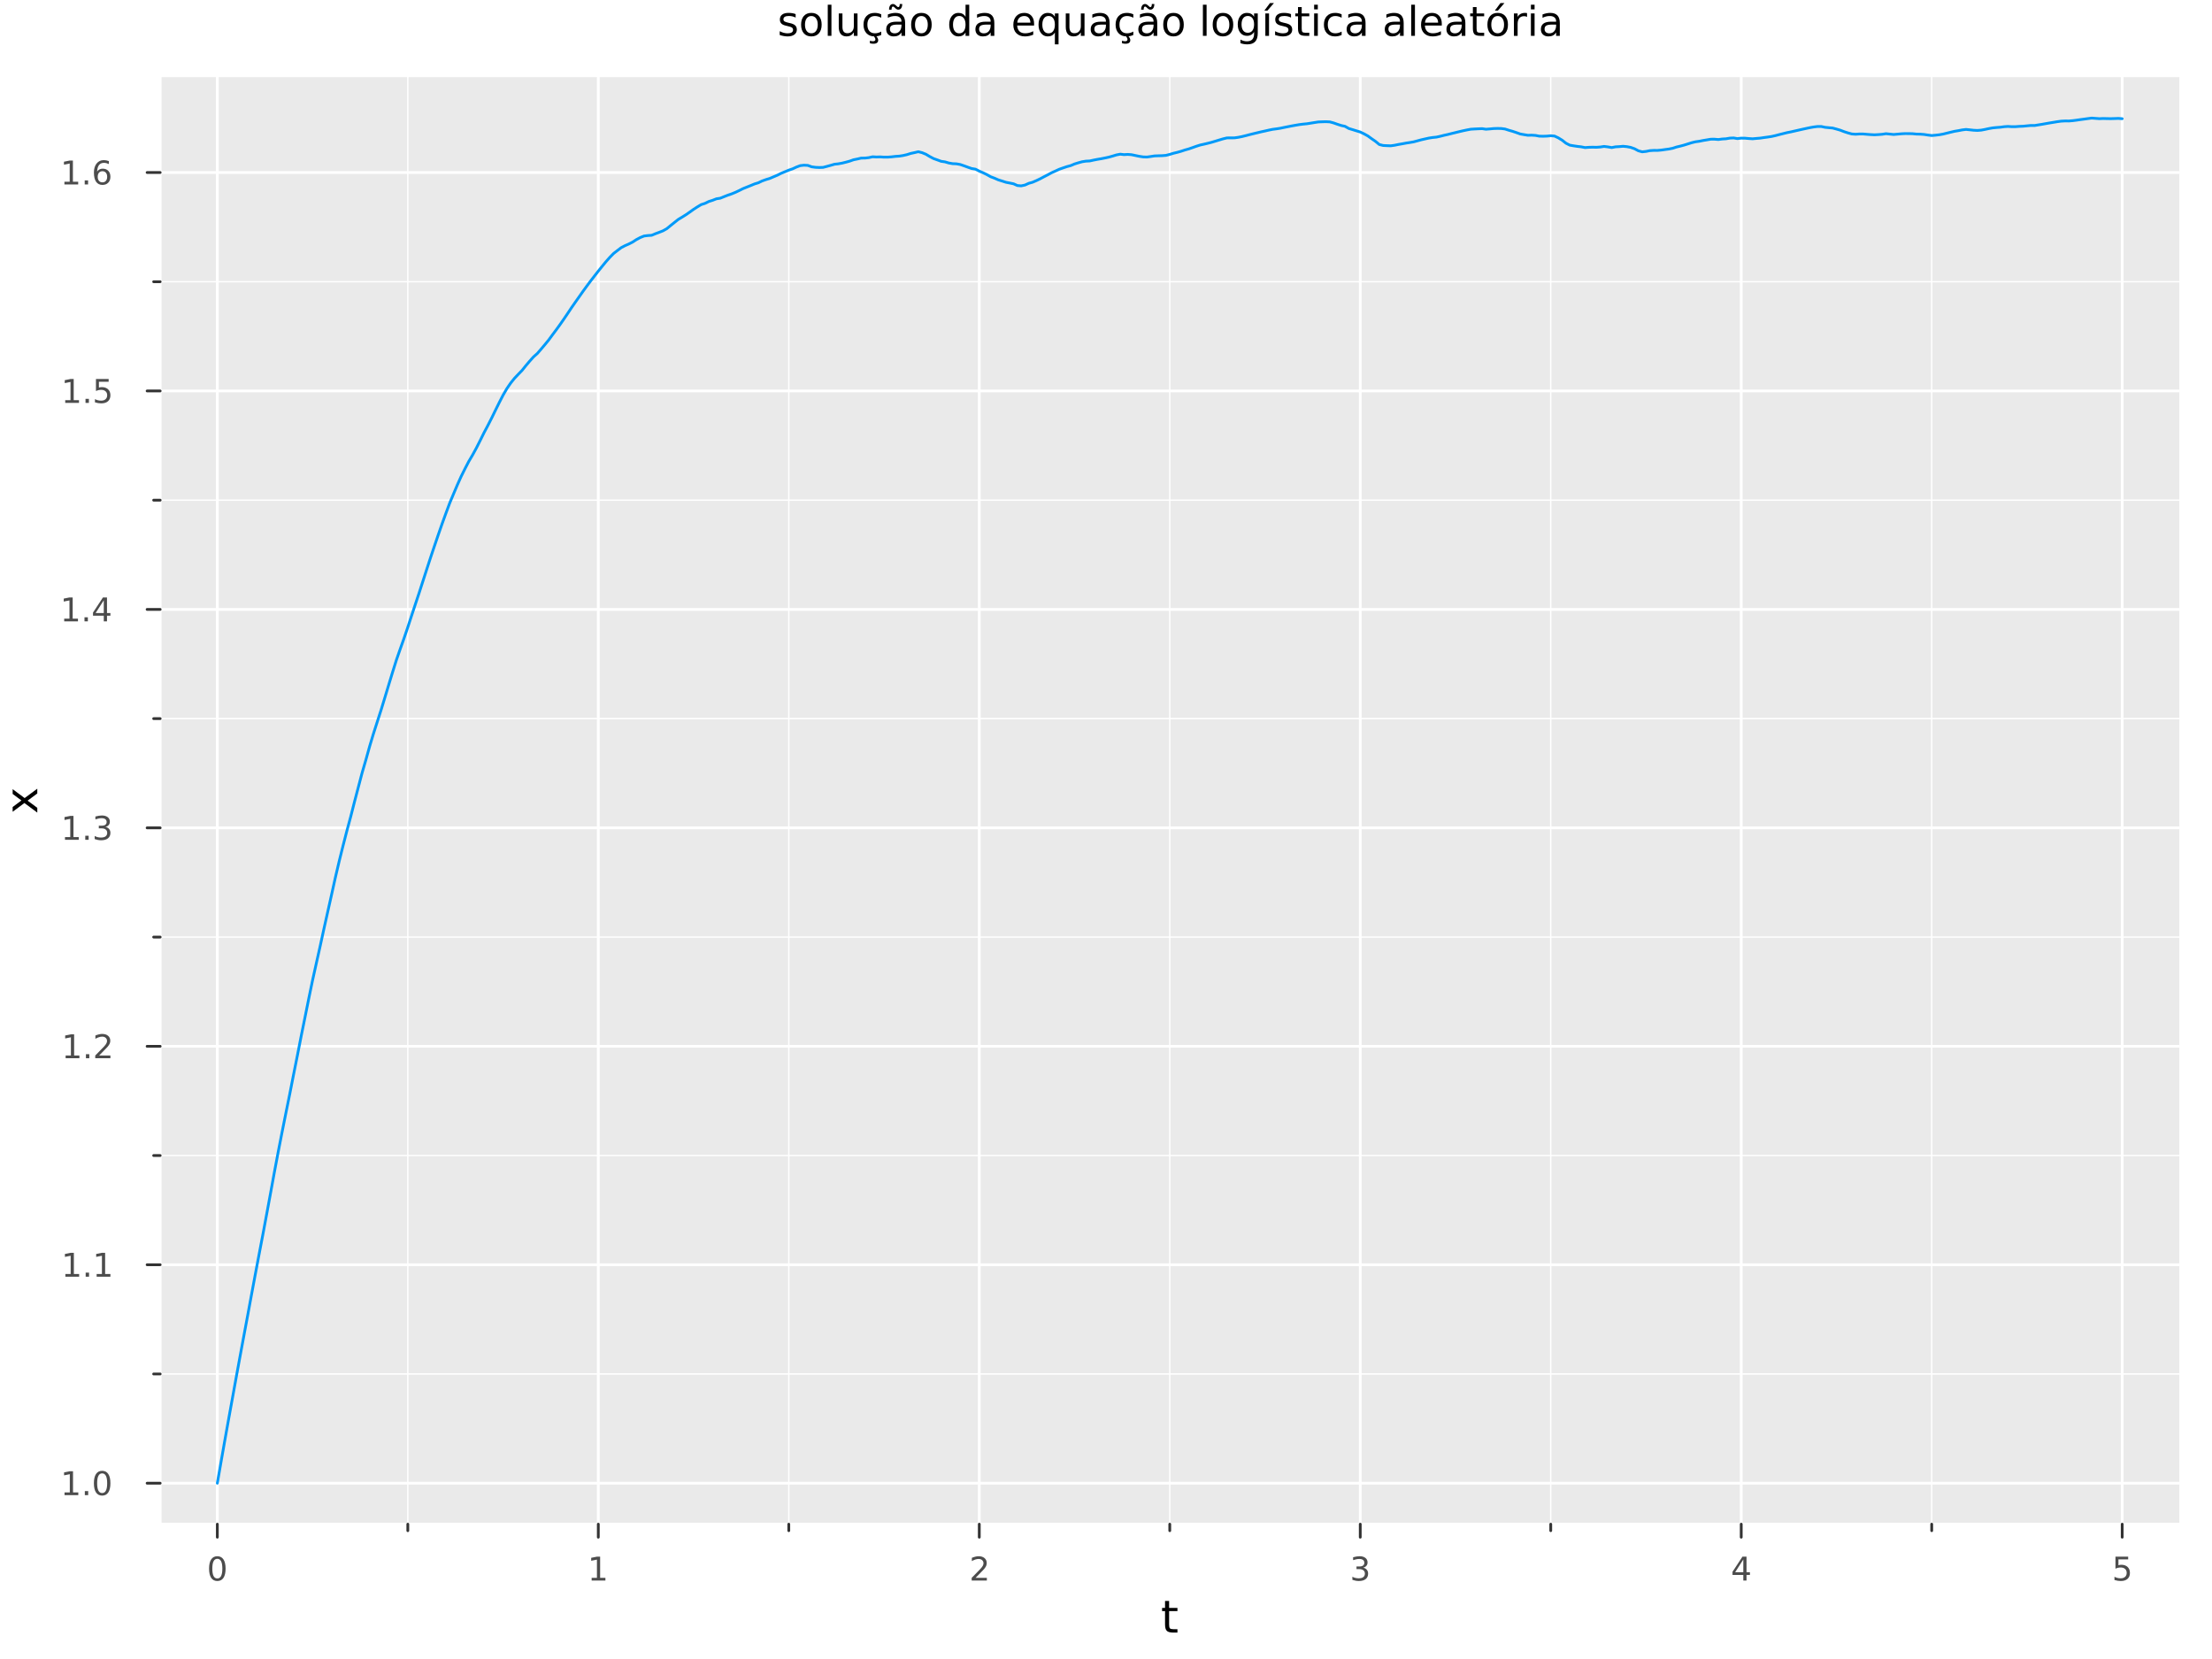 <?xml version="1.0" encoding="utf-8"?>
<svg xmlns="http://www.w3.org/2000/svg" xmlns:xlink="http://www.w3.org/1999/xlink" width="800" height="600" viewBox="0 0 3200 2400">
<rect x="0" y="0" width="3200" height="2400" fill="#808080" stroke="none"/>
<defs>
  <clipPath id="clip980">
    <rect x="0" y="0" width="3200" height="2400"/>
  </clipPath>
</defs>
<path clip-path="url(#clip980)" d="M0 2400 L3200 2400 L3200 0 L0 0  Z" fill="#ffffff" fill-rule="evenodd" fill-opacity="1"/>
<defs>
  <clipPath id="clip981">
    <rect x="640" y="0" width="2241" height="2241"/>
  </clipPath>
</defs>
<path clip-path="url(#clip980)" d="M231.723 2204.92 L3152.76 2204.92 L3152.76 111.592 L231.723 111.592  Z" fill="#eaeaea" fill-rule="evenodd" fill-opacity="1"/>
<defs>
  <clipPath id="clip982">
    <rect x="231" y="111" width="2922" height="2094"/>
  </clipPath>
</defs>
<polyline clip-path="url(#clip982)" style="stroke:#ffffff; stroke-linecap:round; stroke-linejoin:round; stroke-width:4; stroke-opacity:1; fill:none" points="314.394,2204.92 314.394,111.592 "/>
<polyline clip-path="url(#clip982)" style="stroke:#ffffff; stroke-linecap:round; stroke-linejoin:round; stroke-width:4; stroke-opacity:1; fill:none" points="865.532,2204.92 865.532,111.592 "/>
<polyline clip-path="url(#clip982)" style="stroke:#ffffff; stroke-linecap:round; stroke-linejoin:round; stroke-width:4; stroke-opacity:1; fill:none" points="1416.67,2204.92 1416.67,111.592 "/>
<polyline clip-path="url(#clip982)" style="stroke:#ffffff; stroke-linecap:round; stroke-linejoin:round; stroke-width:4; stroke-opacity:1; fill:none" points="1967.81,2204.92 1967.81,111.592 "/>
<polyline clip-path="url(#clip982)" style="stroke:#ffffff; stroke-linecap:round; stroke-linejoin:round; stroke-width:4; stroke-opacity:1; fill:none" points="2518.95,2204.92 2518.95,111.592 "/>
<polyline clip-path="url(#clip982)" style="stroke:#ffffff; stroke-linecap:round; stroke-linejoin:round; stroke-width:4; stroke-opacity:1; fill:none" points="3070.09,2204.92 3070.09,111.592 "/>
<polyline clip-path="url(#clip982)" style="stroke:#ffffff; stroke-linecap:round; stroke-linejoin:round; stroke-width:2; stroke-opacity:1; fill:none" points="589.963,2204.92 589.963,111.592 "/>
<polyline clip-path="url(#clip982)" style="stroke:#ffffff; stroke-linecap:round; stroke-linejoin:round; stroke-width:2; stroke-opacity:1; fill:none" points="1141.1,2204.92 1141.1,111.592 "/>
<polyline clip-path="url(#clip982)" style="stroke:#ffffff; stroke-linecap:round; stroke-linejoin:round; stroke-width:2; stroke-opacity:1; fill:none" points="1692.24,2204.92 1692.24,111.592 "/>
<polyline clip-path="url(#clip982)" style="stroke:#ffffff; stroke-linecap:round; stroke-linejoin:round; stroke-width:2; stroke-opacity:1; fill:none" points="2243.38,2204.92 2243.38,111.592 "/>
<polyline clip-path="url(#clip982)" style="stroke:#ffffff; stroke-linecap:round; stroke-linejoin:round; stroke-width:2; stroke-opacity:1; fill:none" points="2794.52,2204.92 2794.52,111.592 "/>
<polyline clip-path="url(#clip980)" style="stroke:#ffffff; stroke-linecap:round; stroke-linejoin:round; stroke-width:4; stroke-opacity:1; fill:none" points="231.723,2204.92 3152.76,2204.92 "/>
<polyline clip-path="url(#clip980)" style="stroke:#333333; stroke-linecap:round; stroke-linejoin:round; stroke-width:4; stroke-opacity:1; fill:none" points="314.394,2204.92 314.394,2223.82 "/>
<polyline clip-path="url(#clip980)" style="stroke:#333333; stroke-linecap:round; stroke-linejoin:round; stroke-width:4; stroke-opacity:1; fill:none" points="865.532,2204.92 865.532,2223.82 "/>
<polyline clip-path="url(#clip980)" style="stroke:#333333; stroke-linecap:round; stroke-linejoin:round; stroke-width:4; stroke-opacity:1; fill:none" points="1416.67,2204.92 1416.67,2223.82 "/>
<polyline clip-path="url(#clip980)" style="stroke:#333333; stroke-linecap:round; stroke-linejoin:round; stroke-width:4; stroke-opacity:1; fill:none" points="1967.81,2204.92 1967.81,2223.82 "/>
<polyline clip-path="url(#clip980)" style="stroke:#333333; stroke-linecap:round; stroke-linejoin:round; stroke-width:4; stroke-opacity:1; fill:none" points="2518.95,2204.92 2518.95,2223.82 "/>
<polyline clip-path="url(#clip980)" style="stroke:#333333; stroke-linecap:round; stroke-linejoin:round; stroke-width:4; stroke-opacity:1; fill:none" points="3070.09,2204.92 3070.09,2223.82 "/>
<polyline clip-path="url(#clip980)" style="stroke:#333333; stroke-linecap:round; stroke-linejoin:round; stroke-width:4; stroke-opacity:1; fill:none" points="589.963,2204.92 589.963,2214.37 "/>
<polyline clip-path="url(#clip980)" style="stroke:#333333; stroke-linecap:round; stroke-linejoin:round; stroke-width:4; stroke-opacity:1; fill:none" points="1141.1,2204.92 1141.1,2214.37 "/>
<polyline clip-path="url(#clip980)" style="stroke:#333333; stroke-linecap:round; stroke-linejoin:round; stroke-width:4; stroke-opacity:1; fill:none" points="1692.24,2204.92 1692.24,2214.37 "/>
<polyline clip-path="url(#clip980)" style="stroke:#333333; stroke-linecap:round; stroke-linejoin:round; stroke-width:4; stroke-opacity:1; fill:none" points="2243.38,2204.92 2243.38,2214.37 "/>
<polyline clip-path="url(#clip980)" style="stroke:#333333; stroke-linecap:round; stroke-linejoin:round; stroke-width:4; stroke-opacity:1; fill:none" points="2794.52,2204.92 2794.52,2214.37 "/>
<path clip-path="url(#clip980)" d="M314.394 2255.04 Q310.783 2255.04 308.954 2258.6 Q307.148 2262.14 307.148 2269.27 Q307.148 2276.38 308.954 2279.95 Q310.783 2283.49 314.394 2283.49 Q318.028 2283.49 319.833 2279.95 Q321.662 2276.38 321.662 2269.27 Q321.662 2262.14 319.833 2258.6 Q318.028 2255.04 314.394 2255.04 M314.394 2251.33 Q320.204 2251.33 323.259 2255.94 Q326.338 2260.52 326.338 2269.27 Q326.338 2278 323.259 2282.61 Q320.204 2287.19 314.394 2287.19 Q308.584 2287.19 305.505 2282.61 Q302.449 2278 302.449 2269.27 Q302.449 2260.52 305.505 2255.94 Q308.584 2251.33 314.394 2251.33 Z" fill="#4c4c4c" fill-rule="nonzero" fill-opacity="1" /><path clip-path="url(#clip980)" d="M855.914 2282.58 L863.553 2282.58 L863.553 2256.22 L855.243 2257.89 L855.243 2253.63 L863.507 2251.96 L868.182 2251.96 L868.182 2282.58 L875.821 2282.58 L875.821 2286.52 L855.914 2286.52 L855.914 2282.58 Z" fill="#4c4c4c" fill-rule="nonzero" fill-opacity="1" /><path clip-path="url(#clip980)" d="M1411.32 2282.58 L1427.64 2282.58 L1427.64 2286.52 L1405.7 2286.52 L1405.7 2282.58 Q1408.36 2279.83 1412.94 2275.2 Q1417.55 2270.55 1418.73 2269.21 Q1420.98 2266.68 1421.86 2264.95 Q1422.76 2263.19 1422.76 2261.5 Q1422.76 2258.74 1420.81 2257.01 Q1418.89 2255.27 1415.79 2255.27 Q1413.59 2255.27 1411.14 2256.03 Q1408.71 2256.8 1405.93 2258.35 L1405.93 2253.63 Q1408.75 2252.49 1411.21 2251.91 Q1413.66 2251.33 1415.7 2251.33 Q1421.07 2251.33 1424.26 2254.02 Q1427.46 2256.71 1427.46 2261.2 Q1427.46 2263.33 1426.65 2265.25 Q1425.86 2267.14 1423.75 2269.74 Q1423.17 2270.41 1420.07 2273.63 Q1416.97 2276.82 1411.32 2282.58 Z" fill="#4c4c4c" fill-rule="nonzero" fill-opacity="1" /><path clip-path="url(#clip980)" d="M1972.06 2267.89 Q1975.41 2268.6 1977.29 2270.87 Q1979.19 2273.14 1979.19 2276.47 Q1979.19 2281.59 1975.67 2284.39 Q1972.15 2287.19 1965.67 2287.19 Q1963.49 2287.19 1961.18 2286.75 Q1958.89 2286.33 1956.43 2285.48 L1956.43 2280.96 Q1958.38 2282.1 1960.69 2282.68 Q1963.01 2283.26 1965.53 2283.26 Q1969.93 2283.26 1972.22 2281.52 Q1974.53 2279.78 1974.53 2276.47 Q1974.53 2273.42 1972.38 2271.71 Q1970.25 2269.97 1966.43 2269.97 L1962.4 2269.97 L1962.4 2266.13 L1966.62 2266.13 Q1970.07 2266.13 1971.89 2264.76 Q1973.72 2263.37 1973.72 2260.78 Q1973.72 2258.12 1971.82 2256.71 Q1969.95 2255.27 1966.43 2255.27 Q1964.51 2255.27 1962.31 2255.69 Q1960.11 2256.1 1957.47 2256.98 L1957.47 2252.82 Q1960.14 2252.08 1962.45 2251.71 Q1964.79 2251.33 1966.85 2251.33 Q1972.17 2251.33 1975.27 2253.77 Q1978.38 2256.17 1978.38 2260.29 Q1978.38 2263.16 1976.73 2265.15 Q1975.09 2267.12 1972.06 2267.89 Z" fill="#4c4c4c" fill-rule="nonzero" fill-opacity="1" /><path clip-path="url(#clip980)" d="M2521.96 2256.03 L2510.15 2274.48 L2521.96 2274.48 L2521.96 2256.03 M2520.73 2251.96 L2526.61 2251.96 L2526.61 2274.48 L2531.54 2274.48 L2531.54 2278.37 L2526.61 2278.37 L2526.61 2286.52 L2521.96 2286.52 L2521.96 2278.37 L2506.35 2278.37 L2506.35 2273.86 L2520.73 2251.96 Z" fill="#4c4c4c" fill-rule="nonzero" fill-opacity="1" /><path clip-path="url(#clip980)" d="M3060.36 2251.96 L3078.72 2251.96 L3078.72 2255.9 L3064.65 2255.9 L3064.65 2264.37 Q3065.66 2264.02 3066.68 2263.86 Q3067.7 2263.67 3068.72 2263.67 Q3074.51 2263.67 3077.89 2266.84 Q3081.27 2270.02 3081.27 2275.43 Q3081.27 2281.01 3077.79 2284.11 Q3074.32 2287.19 3068 2287.19 Q3065.83 2287.19 3063.56 2286.82 Q3061.31 2286.45 3058.9 2285.71 L3058.9 2281.01 Q3060.99 2282.14 3063.21 2282.7 Q3065.43 2283.26 3067.91 2283.26 Q3071.91 2283.26 3074.25 2281.15 Q3076.59 2279.04 3076.59 2275.43 Q3076.59 2271.82 3074.25 2269.71 Q3071.91 2267.61 3067.91 2267.61 Q3066.03 2267.61 3064.16 2268.02 Q3062.31 2268.44 3060.36 2269.32 L3060.36 2251.96 Z" fill="#4c4c4c" fill-rule="nonzero" fill-opacity="1" /><path clip-path="url(#clip980)" d="M1691.3 2316.01 L1691.3 2326.14 L1703.36 2326.14 L1703.36 2330.69 L1691.3 2330.69 L1691.3 2350.04 Q1691.3 2354.4 1692.48 2355.64 Q1693.69 2356.88 1697.35 2356.88 L1703.36 2356.88 L1703.36 2361.78 L1697.35 2361.78 Q1690.57 2361.78 1687.99 2359.27 Q1685.41 2356.72 1685.41 2350.04 L1685.41 2330.69 L1681.12 2330.69 L1681.12 2326.14 L1685.41 2326.14 L1685.41 2316.01 L1691.3 2316.01 Z" fill="#000000" fill-rule="nonzero" fill-opacity="1" /><polyline clip-path="url(#clip982)" style="stroke:#ffffff; stroke-linecap:round; stroke-linejoin:round; stroke-width:4; stroke-opacity:1; fill:none" points="231.723,2145.67 3152.76,2145.67 "/>
<polyline clip-path="url(#clip982)" style="stroke:#ffffff; stroke-linecap:round; stroke-linejoin:round; stroke-width:4; stroke-opacity:1; fill:none" points="231.723,1829.66 3152.76,1829.66 "/>
<polyline clip-path="url(#clip982)" style="stroke:#ffffff; stroke-linecap:round; stroke-linejoin:round; stroke-width:4; stroke-opacity:1; fill:none" points="231.723,1513.64 3152.76,1513.64 "/>
<polyline clip-path="url(#clip982)" style="stroke:#ffffff; stroke-linecap:round; stroke-linejoin:round; stroke-width:4; stroke-opacity:1; fill:none" points="231.723,1197.62 3152.76,1197.62 "/>
<polyline clip-path="url(#clip982)" style="stroke:#ffffff; stroke-linecap:round; stroke-linejoin:round; stroke-width:4; stroke-opacity:1; fill:none" points="231.723,881.598 3152.76,881.598 "/>
<polyline clip-path="url(#clip982)" style="stroke:#ffffff; stroke-linecap:round; stroke-linejoin:round; stroke-width:4; stroke-opacity:1; fill:none" points="231.723,565.579 3152.76,565.579 "/>
<polyline clip-path="url(#clip982)" style="stroke:#ffffff; stroke-linecap:round; stroke-linejoin:round; stroke-width:4; stroke-opacity:1; fill:none" points="231.723,249.56 3152.76,249.56 "/>
<polyline clip-path="url(#clip982)" style="stroke:#ffffff; stroke-linecap:round; stroke-linejoin:round; stroke-width:2; stroke-opacity:1; fill:none" points="231.723,1987.67 3152.76,1987.67 "/>
<polyline clip-path="url(#clip982)" style="stroke:#ffffff; stroke-linecap:round; stroke-linejoin:round; stroke-width:2; stroke-opacity:1; fill:none" points="231.723,1671.65 3152.76,1671.65 "/>
<polyline clip-path="url(#clip982)" style="stroke:#ffffff; stroke-linecap:round; stroke-linejoin:round; stroke-width:2; stroke-opacity:1; fill:none" points="231.723,1355.63 3152.76,1355.63 "/>
<polyline clip-path="url(#clip982)" style="stroke:#ffffff; stroke-linecap:round; stroke-linejoin:round; stroke-width:2; stroke-opacity:1; fill:none" points="231.723,1039.61 3152.76,1039.61 "/>
<polyline clip-path="url(#clip982)" style="stroke:#ffffff; stroke-linecap:round; stroke-linejoin:round; stroke-width:2; stroke-opacity:1; fill:none" points="231.723,723.589 3152.76,723.589 "/>
<polyline clip-path="url(#clip982)" style="stroke:#ffffff; stroke-linecap:round; stroke-linejoin:round; stroke-width:2; stroke-opacity:1; fill:none" points="231.723,407.569 3152.76,407.569 "/>
<polyline clip-path="url(#clip980)" style="stroke:#ffffff; stroke-linecap:round; stroke-linejoin:round; stroke-width:4; stroke-opacity:1; fill:none" points="231.723,2204.92 231.723,111.592 "/>
<polyline clip-path="url(#clip980)" style="stroke:#333333; stroke-linecap:round; stroke-linejoin:round; stroke-width:4; stroke-opacity:1; fill:none" points="231.723,2145.67 212.825,2145.67 "/>
<polyline clip-path="url(#clip980)" style="stroke:#333333; stroke-linecap:round; stroke-linejoin:round; stroke-width:4; stroke-opacity:1; fill:none" points="231.723,1829.66 212.825,1829.66 "/>
<polyline clip-path="url(#clip980)" style="stroke:#333333; stroke-linecap:round; stroke-linejoin:round; stroke-width:4; stroke-opacity:1; fill:none" points="231.723,1513.64 212.825,1513.64 "/>
<polyline clip-path="url(#clip980)" style="stroke:#333333; stroke-linecap:round; stroke-linejoin:round; stroke-width:4; stroke-opacity:1; fill:none" points="231.723,1197.62 212.825,1197.62 "/>
<polyline clip-path="url(#clip980)" style="stroke:#333333; stroke-linecap:round; stroke-linejoin:round; stroke-width:4; stroke-opacity:1; fill:none" points="231.723,881.598 212.825,881.598 "/>
<polyline clip-path="url(#clip980)" style="stroke:#333333; stroke-linecap:round; stroke-linejoin:round; stroke-width:4; stroke-opacity:1; fill:none" points="231.723,565.579 212.825,565.579 "/>
<polyline clip-path="url(#clip980)" style="stroke:#333333; stroke-linecap:round; stroke-linejoin:round; stroke-width:4; stroke-opacity:1; fill:none" points="231.723,249.56 212.825,249.56 "/>
<polyline clip-path="url(#clip980)" style="stroke:#333333; stroke-linecap:round; stroke-linejoin:round; stroke-width:4; stroke-opacity:1; fill:none" points="231.723,1987.67 222.274,1987.67 "/>
<polyline clip-path="url(#clip980)" style="stroke:#333333; stroke-linecap:round; stroke-linejoin:round; stroke-width:4; stroke-opacity:1; fill:none" points="231.723,1671.65 222.274,1671.65 "/>
<polyline clip-path="url(#clip980)" style="stroke:#333333; stroke-linecap:round; stroke-linejoin:round; stroke-width:4; stroke-opacity:1; fill:none" points="231.723,1355.63 222.274,1355.63 "/>
<polyline clip-path="url(#clip980)" style="stroke:#333333; stroke-linecap:round; stroke-linejoin:round; stroke-width:4; stroke-opacity:1; fill:none" points="231.723,1039.61 222.274,1039.61 "/>
<polyline clip-path="url(#clip980)" style="stroke:#333333; stroke-linecap:round; stroke-linejoin:round; stroke-width:4; stroke-opacity:1; fill:none" points="231.723,723.589 222.274,723.589 "/>
<polyline clip-path="url(#clip980)" style="stroke:#333333; stroke-linecap:round; stroke-linejoin:round; stroke-width:4; stroke-opacity:1; fill:none" points="231.723,407.569 222.274,407.569 "/>
<path clip-path="url(#clip980)" d="M93.358 2159.02 L100.996 2159.02 L100.996 2132.65 L92.686 2134.32 L92.686 2130.06 L100.95 2128.39 L105.626 2128.39 L105.626 2159.02 L113.265 2159.02 L113.265 2162.95 L93.358 2162.95 L93.358 2159.02 Z" fill="#4c4c4c" fill-rule="nonzero" fill-opacity="1" /><path clip-path="url(#clip980)" d="M122.709 2157.08 L127.593 2157.08 L127.593 2162.95 L122.709 2162.95 L122.709 2157.08 Z" fill="#4c4c4c" fill-rule="nonzero" fill-opacity="1" /><path clip-path="url(#clip980)" d="M147.779 2131.47 Q144.167 2131.47 142.339 2135.04 Q140.533 2138.58 140.533 2145.71 Q140.533 2152.82 142.339 2156.38 Q144.167 2159.92 147.779 2159.92 Q151.413 2159.92 153.218 2156.38 Q155.047 2152.82 155.047 2145.71 Q155.047 2138.58 153.218 2135.04 Q151.413 2131.47 147.779 2131.47 M147.779 2127.77 Q153.589 2127.77 156.644 2132.38 Q159.723 2136.96 159.723 2145.71 Q159.723 2154.44 156.644 2159.04 Q153.589 2163.63 147.779 2163.63 Q141.968 2163.63 138.89 2159.04 Q135.834 2154.44 135.834 2145.71 Q135.834 2136.96 138.89 2132.38 Q141.968 2127.77 147.779 2127.77 Z" fill="#4c4c4c" fill-rule="nonzero" fill-opacity="1" /><path clip-path="url(#clip980)" d="M94.584 1843 L102.223 1843 L102.223 1816.63 L93.913 1818.3 L93.913 1814.04 L102.177 1812.38 L106.853 1812.38 L106.853 1843 L114.492 1843 L114.492 1846.94 L94.584 1846.94 L94.584 1843 Z" fill="#4c4c4c" fill-rule="nonzero" fill-opacity="1" /><path clip-path="url(#clip980)" d="M123.936 1841.06 L128.82 1841.06 L128.82 1846.94 L123.936 1846.94 L123.936 1841.06 Z" fill="#4c4c4c" fill-rule="nonzero" fill-opacity="1" /><path clip-path="url(#clip980)" d="M139.816 1843 L147.454 1843 L147.454 1816.63 L139.144 1818.3 L139.144 1814.04 L147.408 1812.38 L152.084 1812.38 L152.084 1843 L159.723 1843 L159.723 1846.94 L139.816 1846.94 L139.816 1843 Z" fill="#4c4c4c" fill-rule="nonzero" fill-opacity="1" /><path clip-path="url(#clip980)" d="M94.955 1526.98 L102.594 1526.98 L102.594 1500.62 L94.284 1502.28 L94.284 1498.02 L102.547 1496.36 L107.223 1496.36 L107.223 1526.98 L114.862 1526.98 L114.862 1530.92 L94.955 1530.92 L94.955 1526.98 Z" fill="#4c4c4c" fill-rule="nonzero" fill-opacity="1" /><path clip-path="url(#clip980)" d="M124.306 1525.04 L129.191 1525.04 L129.191 1530.92 L124.306 1530.92 L124.306 1525.04 Z" fill="#4c4c4c" fill-rule="nonzero" fill-opacity="1" /><path clip-path="url(#clip980)" d="M143.404 1526.98 L159.723 1526.98 L159.723 1530.92 L137.779 1530.92 L137.779 1526.98 Q140.441 1524.23 145.024 1519.6 Q149.63 1514.94 150.811 1513.6 Q153.056 1511.08 153.936 1509.34 Q154.839 1507.58 154.839 1505.89 Q154.839 1503.14 152.894 1501.4 Q150.973 1499.67 147.871 1499.67 Q145.672 1499.67 143.218 1500.43 Q140.788 1501.19 138.01 1502.75 L138.01 1498.02 Q140.834 1496.89 143.288 1496.31 Q145.742 1495.73 147.779 1495.73 Q153.149 1495.73 156.343 1498.42 Q159.538 1501.1 159.538 1505.59 Q159.538 1507.72 158.728 1509.64 Q157.941 1511.54 155.834 1514.13 Q155.255 1514.81 152.154 1518.02 Q149.052 1521.22 143.404 1526.98 Z" fill="#4c4c4c" fill-rule="nonzero" fill-opacity="1" /><path clip-path="url(#clip980)" d="M94.006 1210.96 L101.645 1210.96 L101.645 1184.6 L93.334 1186.26 L93.334 1182 L101.598 1180.34 L106.274 1180.34 L106.274 1210.96 L113.913 1210.96 L113.913 1214.9 L94.006 1214.9 L94.006 1210.96 Z" fill="#4c4c4c" fill-rule="nonzero" fill-opacity="1" /><path clip-path="url(#clip980)" d="M123.357 1209.02 L128.242 1209.02 L128.242 1214.9 L123.357 1214.9 L123.357 1209.02 Z" fill="#4c4c4c" fill-rule="nonzero" fill-opacity="1" /><path clip-path="url(#clip980)" d="M152.593 1196.26 Q155.95 1196.98 157.825 1199.25 Q159.723 1201.52 159.723 1204.85 Q159.723 1209.97 156.204 1212.77 Q152.686 1215.57 146.204 1215.57 Q144.029 1215.57 141.714 1215.13 Q139.422 1214.71 136.968 1213.86 L136.968 1209.34 Q138.913 1210.48 141.228 1211.05 Q143.542 1211.63 146.066 1211.63 Q150.464 1211.63 152.755 1209.9 Q155.07 1208.16 155.07 1204.85 Q155.07 1201.8 152.917 1200.08 Q150.788 1198.35 146.968 1198.35 L142.941 1198.35 L142.941 1194.5 L147.154 1194.5 Q150.603 1194.5 152.431 1193.14 Q154.26 1191.75 154.26 1189.16 Q154.26 1186.49 152.362 1185.08 Q150.487 1183.65 146.968 1183.65 Q145.047 1183.65 142.848 1184.06 Q140.649 1184.48 138.01 1185.36 L138.01 1181.19 Q140.672 1180.45 142.987 1180.08 Q145.325 1179.71 147.385 1179.71 Q152.709 1179.71 155.811 1182.14 Q158.913 1184.55 158.913 1188.67 Q158.913 1191.54 157.269 1193.53 Q155.626 1195.5 152.593 1196.26 Z" fill="#4c4c4c" fill-rule="nonzero" fill-opacity="1" /><path clip-path="url(#clip980)" d="M92.871 894.943 L100.51 894.943 L100.51 868.577 L92.2 870.244 L92.2 865.985 L100.464 864.318 L105.14 864.318 L105.14 894.943 L112.779 894.943 L112.779 898.878 L92.871 898.878 L92.871 894.943 Z" fill="#4c4c4c" fill-rule="nonzero" fill-opacity="1" /><path clip-path="url(#clip980)" d="M122.223 892.999 L127.107 892.999 L127.107 898.878 L122.223 898.878 L122.223 892.999 Z" fill="#4c4c4c" fill-rule="nonzero" fill-opacity="1" /><path clip-path="url(#clip980)" d="M150.14 868.392 L138.334 886.841 L150.14 886.841 L150.14 868.392 M148.913 864.318 L154.792 864.318 L154.792 886.841 L159.723 886.841 L159.723 890.73 L154.792 890.73 L154.792 898.878 L150.14 898.878 L150.14 890.73 L134.538 890.73 L134.538 886.216 L148.913 864.318 Z" fill="#4c4c4c" fill-rule="nonzero" fill-opacity="1" /><path clip-path="url(#clip980)" d="M94.353 578.924 L101.992 578.924 L101.992 552.558 L93.682 554.225 L93.682 549.966 L101.945 548.299 L106.621 548.299 L106.621 578.924 L114.26 578.924 L114.26 582.859 L94.353 582.859 L94.353 578.924 Z" fill="#4c4c4c" fill-rule="nonzero" fill-opacity="1" /><path clip-path="url(#clip980)" d="M123.705 576.979 L128.589 576.979 L128.589 582.859 L123.705 582.859 L123.705 576.979 Z" fill="#4c4c4c" fill-rule="nonzero" fill-opacity="1" /><path clip-path="url(#clip980)" d="M138.82 548.299 L157.177 548.299 L157.177 552.234 L143.103 552.234 L143.103 560.706 Q144.121 560.359 145.14 560.197 Q146.158 560.012 147.177 560.012 Q152.964 560.012 156.343 563.183 Q159.723 566.354 159.723 571.771 Q159.723 577.35 156.251 580.452 Q152.779 583.53 146.459 583.53 Q144.283 583.53 142.015 583.16 Q139.769 582.79 137.362 582.049 L137.362 577.35 Q139.445 578.484 141.667 579.04 Q143.89 579.595 146.367 579.595 Q150.371 579.595 152.709 577.489 Q155.047 575.382 155.047 571.771 Q155.047 568.16 152.709 566.053 Q150.371 563.947 146.367 563.947 Q144.492 563.947 142.617 564.364 Q140.765 564.78 138.82 565.66 L138.82 548.299 Z" fill="#4c4c4c" fill-rule="nonzero" fill-opacity="1" /><path clip-path="url(#clip980)" d="M93.195 262.905 L100.834 262.905 L100.834 236.539 L92.524 238.206 L92.524 233.946 L100.788 232.28 L105.464 232.28 L105.464 262.905 L113.103 262.905 L113.103 266.84 L93.195 266.84 L93.195 262.905 Z" fill="#4c4c4c" fill-rule="nonzero" fill-opacity="1" /><path clip-path="url(#clip980)" d="M122.547 260.96 L127.431 260.96 L127.431 266.84 L122.547 266.84 L122.547 260.96 Z" fill="#4c4c4c" fill-rule="nonzero" fill-opacity="1" /><path clip-path="url(#clip980)" d="M148.195 247.696 Q145.047 247.696 143.195 249.849 Q141.367 252.002 141.367 255.752 Q141.367 259.479 143.195 261.655 Q145.047 263.807 148.195 263.807 Q151.343 263.807 153.172 261.655 Q155.024 259.479 155.024 255.752 Q155.024 252.002 153.172 249.849 Q151.343 247.696 148.195 247.696 M157.478 233.044 L157.478 237.303 Q155.718 236.47 153.913 236.03 Q152.13 235.59 150.371 235.59 Q145.742 235.59 143.288 238.715 Q140.857 241.84 140.51 248.159 Q141.876 246.145 143.936 245.081 Q145.996 243.993 148.473 243.993 Q153.681 243.993 156.691 247.164 Q159.723 250.312 159.723 255.752 Q159.723 261.076 156.575 264.294 Q153.427 267.511 148.195 267.511 Q142.2 267.511 139.029 262.928 Q135.857 258.321 135.857 249.595 Q135.857 241.4 139.746 236.539 Q143.635 231.655 150.186 231.655 Q151.945 231.655 153.728 232.002 Q155.533 232.349 157.478 233.044 Z" fill="#4c4c4c" fill-rule="nonzero" fill-opacity="1" /><path clip-path="url(#clip980)" d="M18.296 1141.64 L35.643 1154.53 L53.944 1140.97 L53.944 1147.88 L39.94 1158.26 L53.944 1168.63 L53.944 1175.54 L35.293 1161.69 L18.296 1174.36 L18.296 1167.45 L30.996 1158 L18.296 1148.55 L18.296 1141.64 Z" fill="#000000" fill-rule="nonzero" fill-opacity="1" /><path clip-path="url(#clip980)" d="M1151.01 20.388 L1151.01 25.422 Q1148.75 24.265 1146.32 23.686 Q1143.89 23.108 1141.29 23.108 Q1137.32 23.108 1135.33 24.323 Q1133.36 25.538 1133.36 27.969 Q1133.36 29.82 1134.78 30.891 Q1136.19 31.933 1140.48 32.888 L1142.3 33.293 Q1147.97 34.508 1150.34 36.736 Q1152.75 38.935 1152.75 42.899 Q1152.75 47.413 1149.16 50.046 Q1145.6 52.679 1139.35 52.679 Q1136.74 52.679 1133.91 52.158 Q1131.1 51.666 1127.98 50.654 L1127.98 45.156 Q1130.93 46.69 1133.79 47.471 Q1136.66 48.223 1139.46 48.223 Q1143.23 48.223 1145.25 46.95 Q1147.28 45.648 1147.28 43.304 Q1147.28 41.134 1145.8 39.977 Q1144.35 38.819 1139.41 37.749 L1137.55 37.315 Q1132.61 36.273 1130.41 34.132 Q1128.21 31.962 1128.21 28.2 Q1128.21 23.628 1131.45 21.14 Q1134.69 18.651 1140.65 18.651 Q1143.6 18.651 1146.21 19.085 Q1148.81 19.52 1151.01 20.388 Z" fill="#000000" fill-rule="nonzero" fill-opacity="1" /><path clip-path="url(#clip980)" d="M1173.78 23.165 Q1169.5 23.165 1167.01 26.522 Q1164.52 29.849 1164.52 35.665 Q1164.52 41.481 1166.98 44.838 Q1169.47 48.165 1173.78 48.165 Q1178.04 48.165 1180.52 44.809 Q1183.01 41.452 1183.01 35.665 Q1183.01 29.907 1180.52 26.551 Q1178.04 23.165 1173.78 23.165 M1173.78 18.651 Q1180.73 18.651 1184.69 23.165 Q1188.65 27.679 1188.65 35.665 Q1188.65 43.623 1184.69 48.165 Q1180.73 52.679 1173.78 52.679 Q1166.81 52.679 1162.84 48.165 Q1158.91 43.623 1158.91 35.665 Q1158.91 27.679 1162.84 23.165 Q1166.81 18.651 1173.78 18.651 Z" fill="#000000" fill-rule="nonzero" fill-opacity="1" /><path clip-path="url(#clip980)" d="M1197.48 6.817 L1202.8 6.817 L1202.8 51.84 L1197.48 51.84 L1197.48 6.817 Z" fill="#000000" fill-rule="nonzero" fill-opacity="1" /><path clip-path="url(#clip980)" d="M1213.39 39.051 L1213.39 19.433 L1218.72 19.433 L1218.72 38.848 Q1218.72 43.449 1220.51 45.764 Q1222.31 48.05 1225.89 48.05 Q1230.2 48.05 1232.69 45.301 Q1235.21 42.552 1235.21 37.806 L1235.21 19.433 L1240.53 19.433 L1240.53 51.84 L1235.21 51.84 L1235.21 46.863 Q1233.27 49.815 1230.7 51.261 Q1228.15 52.679 1224.77 52.679 Q1219.18 52.679 1216.29 49.207 Q1213.39 45.735 1213.39 39.051 M1226.79 18.651 L1226.79 18.651 Z" fill="#000000" fill-rule="nonzero" fill-opacity="1" /><path clip-path="url(#clip980)" d="M1274.82 20.677 L1274.82 25.654 Q1272.57 24.41 1270.28 23.802 Q1268.02 23.165 1265.71 23.165 Q1260.53 23.165 1257.66 26.464 Q1254.8 29.734 1254.8 35.665 Q1254.8 41.597 1257.66 44.896 Q1260.53 48.165 1265.71 48.165 Q1268.02 48.165 1270.28 47.558 Q1272.57 46.921 1274.82 45.677 L1274.82 50.596 Q1272.59 51.638 1270.19 52.158 Q1267.82 52.679 1265.13 52.679 Q1257.81 52.679 1253.5 48.078 Q1249.19 43.478 1249.19 35.665 Q1249.19 27.737 1253.53 23.194 Q1257.9 18.651 1265.48 18.651 Q1267.94 18.651 1270.28 19.172 Q1272.62 19.664 1274.82 20.677 M1267.3 51.84 Q1268.89 53.634 1269.67 55.139 Q1270.45 56.672 1270.45 58.061 Q1270.45 60.636 1268.72 61.938 Q1266.98 63.269 1263.57 63.269 Q1262.24 63.269 1260.96 63.096 Q1259.72 62.922 1258.47 62.575 L1258.47 58.784 Q1259.46 59.276 1260.53 59.479 Q1261.6 59.71 1262.96 59.71 Q1264.67 59.71 1265.53 59.016 Q1266.4 58.321 1266.4 56.99 Q1266.4 56.122 1265.77 54.849 Q1265.16 53.605 1263.86 51.84 L1267.3 51.84 Z" fill="#000000" fill-rule="nonzero" fill-opacity="1" /><path clip-path="url(#clip980)" d="M1298.81 35.55 Q1292.36 35.55 1289.87 37.025 Q1287.38 38.501 1287.38 42.06 Q1287.38 44.896 1289.23 46.574 Q1291.11 48.223 1294.32 48.223 Q1298.75 48.223 1301.41 45.098 Q1304.1 41.944 1304.1 36.736 L1304.1 35.55 L1298.81 35.55 M1309.43 33.35 L1309.43 51.84 L1304.1 51.84 L1304.1 46.921 Q1302.28 49.872 1299.56 51.29 Q1296.84 52.679 1292.91 52.679 Q1287.93 52.679 1284.98 49.901 Q1282.06 47.095 1282.06 42.407 Q1282.06 36.938 1285.7 34.161 Q1289.38 31.383 1296.64 31.383 L1304.1 31.383 L1304.1 30.862 Q1304.1 27.187 1301.67 25.191 Q1299.27 23.165 1294.9 23.165 Q1292.13 23.165 1289.49 23.831 Q1286.86 24.496 1284.43 25.827 L1284.43 20.909 Q1287.35 19.78 1290.1 19.23 Q1292.85 18.651 1295.45 18.651 Q1302.48 18.651 1305.96 22.297 Q1309.43 25.943 1309.43 33.35 M1295.57 12.199 L1293.92 10.608 Q1293.28 10.029 1292.79 9.768 Q1292.33 9.479 1291.95 9.479 Q1290.85 9.479 1290.33 10.55 Q1289.81 11.591 1289.75 13.964 L1286.14 13.964 Q1286.19 10.058 1287.67 7.946 Q1289.15 5.804 1291.78 5.804 Q1292.88 5.804 1293.8 6.209 Q1294.73 6.615 1295.8 7.569 L1297.45 9.161 Q1298.09 9.74 1298.55 10.029 Q1299.04 10.289 1299.42 10.289 Q1300.52 10.289 1301.04 9.248 Q1301.56 8.177 1301.62 5.804 L1305.23 5.804 Q1305.18 9.711 1303.7 11.852 Q1302.22 13.964 1299.59 13.964 Q1298.49 13.964 1297.57 13.559 Q1296.64 13.154 1295.57 12.199 Z" fill="#000000" fill-rule="nonzero" fill-opacity="1" /><path clip-path="url(#clip980)" d="M1332.95 23.165 Q1328.67 23.165 1326.18 26.522 Q1323.69 29.849 1323.69 35.665 Q1323.69 41.481 1326.15 44.838 Q1328.64 48.165 1332.95 48.165 Q1337.21 48.165 1339.7 44.809 Q1342.18 41.452 1342.18 35.665 Q1342.18 29.907 1339.7 26.551 Q1337.21 23.165 1332.95 23.165 M1332.95 18.651 Q1339.9 18.651 1343.86 23.165 Q1347.83 27.679 1347.83 35.665 Q1347.83 43.623 1343.86 48.165 Q1339.9 52.679 1332.95 52.679 Q1325.98 52.679 1322.02 48.165 Q1318.08 43.623 1318.08 35.665 Q1318.08 27.679 1322.02 23.165 Q1325.98 18.651 1332.95 18.651 Z" fill="#000000" fill-rule="nonzero" fill-opacity="1" /><path clip-path="url(#clip980)" d="M1396.81 24.352 L1396.81 6.817 L1402.14 6.817 L1402.14 51.84 L1396.81 51.84 L1396.81 46.979 Q1395.13 49.872 1392.56 51.29 Q1390.01 52.679 1386.43 52.679 Q1380.55 52.679 1376.85 47.992 Q1373.17 43.304 1373.17 35.665 Q1373.17 28.026 1376.85 23.339 Q1380.55 18.651 1386.43 18.651 Q1390.01 18.651 1392.56 20.069 Q1395.13 21.458 1396.81 24.352 M1378.67 35.665 Q1378.67 41.539 1381.07 44.896 Q1383.5 48.223 1387.73 48.223 Q1391.95 48.223 1394.38 44.896 Q1396.81 41.539 1396.81 35.665 Q1396.81 29.791 1394.38 26.464 Q1391.95 23.108 1387.73 23.108 Q1383.5 23.108 1381.07 26.464 Q1378.67 29.791 1378.67 35.665 Z" fill="#000000" fill-rule="nonzero" fill-opacity="1" /><path clip-path="url(#clip980)" d="M1427.83 35.55 Q1421.38 35.55 1418.89 37.025 Q1416.4 38.501 1416.4 42.06 Q1416.4 44.896 1418.25 46.574 Q1420.13 48.223 1423.35 48.223 Q1427.77 48.223 1430.44 45.098 Q1433.13 41.944 1433.13 36.736 L1433.13 35.55 L1427.83 35.55 M1438.45 33.35 L1438.45 51.84 L1433.13 51.84 L1433.13 46.921 Q1431.3 49.872 1428.58 51.29 Q1425.86 52.679 1421.93 52.679 Q1416.95 52.679 1414 49.901 Q1411.08 47.095 1411.08 42.407 Q1411.08 36.938 1414.72 34.161 Q1418.4 31.383 1425.66 31.383 L1433.13 31.383 L1433.13 30.862 Q1433.13 27.187 1430.7 25.191 Q1428.29 23.165 1423.92 23.165 Q1421.15 23.165 1418.51 23.831 Q1415.88 24.496 1413.45 25.827 L1413.45 20.909 Q1416.37 19.78 1419.12 19.23 Q1421.87 18.651 1424.47 18.651 Q1431.51 18.651 1434.98 22.297 Q1438.45 25.943 1438.45 33.35 Z" fill="#000000" fill-rule="nonzero" fill-opacity="1" /><path clip-path="url(#clip980)" d="M1495.97 34.305 L1495.97 36.91 L1471.49 36.91 Q1471.84 42.407 1474.79 45.301 Q1477.77 48.165 1483.07 48.165 Q1486.14 48.165 1489 47.413 Q1491.89 46.661 1494.73 45.156 L1494.73 50.191 Q1491.86 51.406 1488.86 52.042 Q1485.85 52.679 1482.75 52.679 Q1475 52.679 1470.45 48.165 Q1465.94 43.651 1465.94 35.955 Q1465.94 27.997 1470.22 23.339 Q1474.53 18.651 1481.82 18.651 Q1488.36 18.651 1492.15 22.876 Q1495.97 27.072 1495.97 34.305 M1490.65 32.743 Q1490.59 28.374 1488.19 25.77 Q1485.82 23.165 1481.88 23.165 Q1477.43 23.165 1474.73 25.683 Q1472.07 28.2 1471.67 32.772 L1490.65 32.743 Z" fill="#000000" fill-rule="nonzero" fill-opacity="1" /><path clip-path="url(#clip980)" d="M1507.89 35.665 Q1507.89 41.539 1510.3 44.896 Q1512.73 48.223 1516.95 48.223 Q1521.18 48.223 1523.61 44.896 Q1526.04 41.539 1526.04 35.665 Q1526.04 29.791 1523.61 26.464 Q1521.18 23.108 1516.95 23.108 Q1512.73 23.108 1510.3 26.464 Q1507.89 29.791 1507.89 35.665 M1526.04 46.979 Q1524.36 49.872 1521.78 51.29 Q1519.24 52.679 1515.65 52.679 Q1509.78 52.679 1506.07 47.992 Q1502.4 43.304 1502.4 35.665 Q1502.4 28.026 1506.07 23.339 Q1509.78 18.651 1515.65 18.651 Q1519.24 18.651 1521.78 20.069 Q1524.36 21.458 1526.04 24.352 L1526.04 19.433 L1531.36 19.433 L1531.36 64.166 L1526.04 64.166 L1526.04 46.979 Z" fill="#000000" fill-rule="nonzero" fill-opacity="1" /><path clip-path="url(#clip980)" d="M1541.78 39.051 L1541.78 19.433 L1547.1 19.433 L1547.1 38.848 Q1547.1 43.449 1548.9 45.764 Q1550.69 48.05 1554.28 48.05 Q1558.59 48.05 1561.08 45.301 Q1563.59 42.552 1563.59 37.806 L1563.59 19.433 L1568.92 19.433 L1568.92 51.84 L1563.59 51.84 L1563.59 46.863 Q1561.66 49.815 1559.08 51.261 Q1556.53 52.679 1553.15 52.679 Q1547.56 52.679 1544.67 49.207 Q1541.78 45.735 1541.78 39.051 M1555.17 18.651 L1555.17 18.651 Z" fill="#000000" fill-rule="nonzero" fill-opacity="1" /><path clip-path="url(#clip980)" d="M1594.61 35.55 Q1588.16 35.55 1585.67 37.025 Q1583.18 38.501 1583.18 42.06 Q1583.18 44.896 1585.04 46.574 Q1586.92 48.223 1590.13 48.223 Q1594.55 48.223 1597.22 45.098 Q1599.91 41.944 1599.91 36.736 L1599.91 35.55 L1594.61 35.55 M1605.23 33.35 L1605.23 51.84 L1599.91 51.84 L1599.91 46.921 Q1598.08 49.872 1595.36 51.29 Q1592.65 52.679 1588.71 52.679 Q1583.73 52.679 1580.78 49.901 Q1577.86 47.095 1577.86 42.407 Q1577.86 36.938 1581.51 34.161 Q1585.18 31.383 1592.44 31.383 L1599.91 31.383 L1599.91 30.862 Q1599.91 27.187 1597.48 25.191 Q1595.08 23.165 1590.71 23.165 Q1587.93 23.165 1585.3 23.831 Q1582.66 24.496 1580.23 25.827 L1580.23 20.909 Q1583.15 19.78 1585.9 19.23 Q1588.65 18.651 1591.26 18.651 Q1598.29 18.651 1601.76 22.297 Q1605.23 25.943 1605.23 33.35 Z" fill="#000000" fill-rule="nonzero" fill-opacity="1" /><path clip-path="url(#clip980)" d="M1639.52 20.677 L1639.52 25.654 Q1637.26 24.41 1634.98 23.802 Q1632.72 23.165 1630.41 23.165 Q1625.23 23.165 1622.36 26.464 Q1619.5 29.734 1619.5 35.665 Q1619.5 41.597 1622.36 44.896 Q1625.23 48.165 1630.41 48.165 Q1632.72 48.165 1634.98 47.558 Q1637.26 46.921 1639.52 45.677 L1639.52 50.596 Q1637.29 51.638 1634.89 52.158 Q1632.52 52.679 1629.83 52.679 Q1622.51 52.679 1618.19 48.078 Q1613.88 43.478 1613.88 35.665 Q1613.88 27.737 1618.22 23.194 Q1622.59 18.651 1630.17 18.651 Q1632.63 18.651 1634.98 19.172 Q1637.32 19.664 1639.52 20.677 M1632 51.84 Q1633.59 53.634 1634.37 55.139 Q1635.15 56.672 1635.15 58.061 Q1635.15 60.636 1633.41 61.938 Q1631.68 63.269 1628.26 63.269 Q1626.93 63.269 1625.66 63.096 Q1624.42 62.922 1623.17 62.575 L1623.17 58.784 Q1624.16 59.276 1625.23 59.479 Q1626.3 59.71 1627.66 59.71 Q1629.36 59.71 1630.23 59.016 Q1631.1 58.321 1631.1 56.99 Q1631.1 56.122 1630.46 54.849 Q1629.86 53.605 1628.55 51.84 L1632 51.84 Z" fill="#000000" fill-rule="nonzero" fill-opacity="1" /><path clip-path="url(#clip980)" d="M1663.51 35.55 Q1657.05 35.55 1654.57 37.025 Q1652.08 38.501 1652.08 42.06 Q1652.08 44.896 1653.93 46.574 Q1655.81 48.223 1659.02 48.223 Q1663.45 48.223 1666.11 45.098 Q1668.8 41.944 1668.8 36.736 L1668.8 35.55 L1663.51 35.55 M1674.13 33.35 L1674.13 51.84 L1668.8 51.84 L1668.8 46.921 Q1666.98 49.872 1664.26 51.29 Q1661.54 52.679 1657.6 52.679 Q1652.63 52.679 1649.68 49.901 Q1646.75 47.095 1646.75 42.407 Q1646.75 36.938 1650.4 34.161 Q1654.07 31.383 1661.34 31.383 L1668.8 31.383 L1668.8 30.862 Q1668.8 27.187 1666.37 25.191 Q1663.97 23.165 1659.6 23.165 Q1656.82 23.165 1654.19 23.831 Q1651.56 24.496 1649.13 25.827 L1649.13 20.909 Q1652.05 19.78 1654.8 19.23 Q1657.55 18.651 1660.15 18.651 Q1667.18 18.651 1670.65 22.297 Q1674.13 25.943 1674.13 33.35 M1660.27 12.199 L1658.62 10.608 Q1657.98 10.029 1657.49 9.768 Q1657.03 9.479 1656.65 9.479 Q1655.55 9.479 1655.03 10.55 Q1654.51 11.591 1654.45 13.964 L1650.83 13.964 Q1650.89 10.058 1652.37 7.946 Q1653.84 5.804 1656.48 5.804 Q1657.58 5.804 1658.5 6.209 Q1659.43 6.615 1660.5 7.569 L1662.15 9.161 Q1662.78 9.74 1663.25 10.029 Q1663.74 10.289 1664.11 10.289 Q1665.21 10.289 1665.73 9.248 Q1666.26 8.177 1666.31 5.804 L1669.93 5.804 Q1669.87 9.711 1668.4 11.852 Q1666.92 13.964 1664.29 13.964 Q1663.19 13.964 1662.26 13.559 Q1661.34 13.154 1660.27 12.199 Z" fill="#000000" fill-rule="nonzero" fill-opacity="1" /><path clip-path="url(#clip980)" d="M1697.65 23.165 Q1693.37 23.165 1690.88 26.522 Q1688.39 29.849 1688.39 35.665 Q1688.39 41.481 1690.85 44.838 Q1693.34 48.165 1697.65 48.165 Q1701.9 48.165 1704.39 44.809 Q1706.88 41.452 1706.88 35.665 Q1706.88 29.907 1704.39 26.551 Q1701.9 23.165 1697.65 23.165 M1697.65 18.651 Q1704.59 18.651 1708.56 23.165 Q1712.52 27.679 1712.52 35.665 Q1712.52 43.623 1708.56 48.165 Q1704.59 52.679 1697.65 52.679 Q1690.68 52.679 1686.71 48.165 Q1682.78 43.623 1682.78 35.665 Q1682.78 27.679 1686.71 23.165 Q1690.68 18.651 1697.65 18.651 Z" fill="#000000" fill-rule="nonzero" fill-opacity="1" /><path clip-path="url(#clip980)" d="M1740.18 6.817 L1745.51 6.817 L1745.51 51.84 L1740.18 51.84 L1740.18 6.817 Z" fill="#000000" fill-rule="nonzero" fill-opacity="1" /><path clip-path="url(#clip980)" d="M1769.21 23.165 Q1764.92 23.165 1762.44 26.522 Q1759.95 29.849 1759.95 35.665 Q1759.95 41.481 1762.41 44.838 Q1764.9 48.165 1769.21 48.165 Q1773.46 48.165 1775.95 44.809 Q1778.44 41.452 1778.44 35.665 Q1778.44 29.907 1775.95 26.551 Q1773.46 23.165 1769.21 23.165 M1769.21 18.651 Q1776.15 18.651 1780.12 23.165 Q1784.08 27.679 1784.08 35.665 Q1784.08 43.623 1780.12 48.165 Q1776.15 52.679 1769.21 52.679 Q1762.23 52.679 1758.27 48.165 Q1754.33 43.623 1754.33 35.665 Q1754.33 27.679 1758.27 23.165 Q1762.23 18.651 1769.21 18.651 Z" fill="#000000" fill-rule="nonzero" fill-opacity="1" /><path clip-path="url(#clip980)" d="M1814.23 35.26 Q1814.23 29.473 1811.83 26.29 Q1809.46 23.108 1805.14 23.108 Q1800.86 23.108 1798.46 26.29 Q1796.09 29.473 1796.09 35.26 Q1796.09 41.018 1798.46 44.201 Q1800.86 47.384 1805.14 47.384 Q1809.46 47.384 1811.83 44.201 Q1814.23 41.018 1814.23 35.26 M1819.55 47.818 Q1819.55 56.093 1815.88 60.115 Q1812.2 64.166 1804.62 64.166 Q1801.82 64.166 1799.33 63.732 Q1796.84 63.327 1794.5 62.459 L1794.5 57.28 Q1796.84 58.553 1799.13 59.161 Q1801.41 59.768 1803.78 59.768 Q1809.02 59.768 1811.63 57.019 Q1814.23 54.3 1814.23 48.773 L1814.23 46.14 Q1812.58 49.004 1810 50.422 Q1807.43 51.84 1803.84 51.84 Q1797.88 51.84 1794.24 47.297 Q1790.59 42.754 1790.59 35.26 Q1790.59 27.737 1794.24 23.194 Q1797.88 18.651 1803.84 18.651 Q1807.43 18.651 1810 20.069 Q1812.58 21.487 1814.23 24.352 L1814.23 19.433 L1819.55 19.433 L1819.55 47.818 Z" fill="#000000" fill-rule="nonzero" fill-opacity="1" /><path clip-path="url(#clip980)" d="M1837.2 4.444 L1842.96 4.444 L1833.53 15.324 L1829.1 15.324 L1837.2 4.444 M1830.52 19.433 L1835.84 19.433 L1835.84 51.84 L1830.52 51.84 L1830.52 19.433 M1833.18 18.651 L1833.18 18.651 Z" fill="#000000" fill-rule="nonzero" fill-opacity="1" /><path clip-path="url(#clip980)" d="M1867.64 20.388 L1867.64 25.422 Q1865.39 24.265 1862.96 23.686 Q1860.53 23.108 1857.92 23.108 Q1853.96 23.108 1851.96 24.323 Q1849.99 25.538 1849.99 27.969 Q1849.99 29.82 1851.41 30.891 Q1852.83 31.933 1857.11 32.888 L1858.93 33.293 Q1864.61 34.508 1866.98 36.736 Q1869.38 38.935 1869.38 42.899 Q1869.38 47.413 1865.79 50.046 Q1862.23 52.679 1855.98 52.679 Q1853.38 52.679 1850.54 52.158 Q1847.74 51.666 1844.61 50.654 L1844.61 45.156 Q1847.56 46.69 1850.43 47.471 Q1853.29 48.223 1856.1 48.223 Q1859.86 48.223 1861.89 46.95 Q1863.91 45.648 1863.91 43.304 Q1863.91 41.134 1862.44 39.977 Q1860.99 38.819 1856.04 37.749 L1854.19 37.315 Q1849.24 36.273 1847.04 34.132 Q1844.84 31.962 1844.84 28.2 Q1844.84 23.628 1848.08 21.14 Q1851.32 18.651 1857.28 18.651 Q1860.24 18.651 1862.84 19.085 Q1865.44 19.52 1867.64 20.388 Z" fill="#000000" fill-rule="nonzero" fill-opacity="1" /><path clip-path="url(#clip980)" d="M1883.12 10.231 L1883.12 19.433 L1894.09 19.433 L1894.09 23.57 L1883.12 23.57 L1883.12 41.163 Q1883.12 45.127 1884.19 46.255 Q1885.29 47.384 1888.62 47.384 L1894.09 47.384 L1894.09 51.84 L1888.62 51.84 Q1882.46 51.84 1880.11 49.554 Q1877.77 47.239 1877.77 41.163 L1877.77 23.57 L1873.86 23.57 L1873.86 19.433 L1877.77 19.433 L1877.77 10.231 L1883.12 10.231 Z" fill="#000000" fill-rule="nonzero" fill-opacity="1" /><path clip-path="url(#clip980)" d="M1901.09 19.433 L1906.42 19.433 L1906.42 51.84 L1901.09 51.84 L1901.09 19.433 M1901.09 6.817 L1906.42 6.817 L1906.42 13.559 L1901.09 13.559 L1901.09 6.817 Z" fill="#000000" fill-rule="nonzero" fill-opacity="1" /><path clip-path="url(#clip980)" d="M1940.88 20.677 L1940.88 25.654 Q1938.62 24.41 1936.34 23.802 Q1934.08 23.165 1931.76 23.165 Q1926.58 23.165 1923.72 26.464 Q1920.86 29.734 1920.86 35.665 Q1920.86 41.597 1923.72 44.896 Q1926.58 48.165 1931.76 48.165 Q1934.08 48.165 1936.34 47.558 Q1938.62 46.921 1940.88 45.677 L1940.88 50.596 Q1938.65 51.638 1936.25 52.158 Q1933.88 52.679 1931.18 52.679 Q1923.86 52.679 1919.55 48.078 Q1915.24 43.478 1915.24 35.665 Q1915.24 27.737 1919.58 23.194 Q1923.95 18.651 1931.53 18.651 Q1933.99 18.651 1936.34 19.172 Q1938.68 19.664 1940.88 20.677 Z" fill="#000000" fill-rule="nonzero" fill-opacity="1" /><path clip-path="url(#clip980)" d="M1964.87 35.55 Q1958.41 35.55 1955.92 37.025 Q1953.44 38.501 1953.44 42.06 Q1953.44 44.896 1955.29 46.574 Q1957.17 48.223 1960.38 48.223 Q1964.81 48.223 1967.47 45.098 Q1970.16 41.944 1970.16 36.736 L1970.16 35.55 L1964.87 35.55 M1975.48 33.35 L1975.48 51.84 L1970.16 51.84 L1970.16 46.921 Q1968.34 49.872 1965.62 51.29 Q1962.9 52.679 1958.96 52.679 Q1953.99 52.679 1951.03 49.901 Q1948.11 47.095 1948.11 42.407 Q1948.11 36.938 1951.76 34.161 Q1955.43 31.383 1962.7 31.383 L1970.16 31.383 L1970.16 30.862 Q1970.16 27.187 1967.73 25.191 Q1965.33 23.165 1960.96 23.165 Q1958.18 23.165 1955.55 23.831 Q1952.92 24.496 1950.48 25.827 L1950.48 20.909 Q1953.41 19.78 1956.16 19.23 Q1958.9 18.651 1961.51 18.651 Q1968.54 18.651 1972.01 22.297 Q1975.48 25.943 1975.48 33.35 Z" fill="#000000" fill-rule="nonzero" fill-opacity="1" /><path clip-path="url(#clip980)" d="M2020.02 35.55 Q2013.56 35.55 2011.07 37.025 Q2008.59 38.501 2008.59 42.06 Q2008.59 44.896 2010.44 46.574 Q2012.32 48.223 2015.53 48.223 Q2019.96 48.223 2022.62 45.098 Q2025.31 41.944 2025.31 36.736 L2025.31 35.55 L2020.02 35.55 M2030.63 33.35 L2030.63 51.84 L2025.31 51.84 L2025.31 46.921 Q2023.49 49.872 2020.77 51.29 Q2018.05 52.679 2014.11 52.679 Q2009.14 52.679 2006.18 49.901 Q2003.26 47.095 2003.26 42.407 Q2003.26 36.938 2006.91 34.161 Q2010.58 31.383 2017.85 31.383 L2025.31 31.383 L2025.31 30.862 Q2025.31 27.187 2022.88 25.191 Q2020.48 23.165 2016.11 23.165 Q2013.33 23.165 2010.7 23.831 Q2008.07 24.496 2005.63 25.827 L2005.63 20.909 Q2008.56 19.78 2011.31 19.23 Q2014.05 18.651 2016.66 18.651 Q2023.69 18.651 2027.16 22.297 Q2030.63 25.943 2030.63 33.35 Z" fill="#000000" fill-rule="nonzero" fill-opacity="1" /><path clip-path="url(#clip980)" d="M2041.6 6.817 L2046.93 6.817 L2046.93 51.84 L2041.6 51.84 L2041.6 6.817 Z" fill="#000000" fill-rule="nonzero" fill-opacity="1" /><path clip-path="url(#clip980)" d="M2085.78 34.305 L2085.78 36.91 L2061.31 36.91 Q2061.65 42.407 2064.6 45.301 Q2067.58 48.165 2072.88 48.165 Q2075.95 48.165 2078.81 47.413 Q2081.7 46.661 2084.54 45.156 L2084.54 50.191 Q2081.68 51.406 2078.67 52.042 Q2075.66 52.679 2072.56 52.679 Q2064.81 52.679 2060.26 48.165 Q2055.75 43.651 2055.75 35.955 Q2055.75 27.997 2060.03 23.339 Q2064.34 18.651 2071.64 18.651 Q2078.17 18.651 2081.97 22.876 Q2085.78 27.072 2085.78 34.305 M2080.46 32.743 Q2080.4 28.374 2078 25.77 Q2075.63 23.165 2071.69 23.165 Q2067.24 23.165 2064.55 25.683 Q2061.88 28.2 2061.48 32.772 L2080.46 32.743 Z" fill="#000000" fill-rule="nonzero" fill-opacity="1" /><path clip-path="url(#clip980)" d="M2109.25 35.55 Q2102.8 35.55 2100.31 37.025 Q2097.82 38.501 2097.82 42.06 Q2097.82 44.896 2099.67 46.574 Q2101.55 48.223 2104.77 48.223 Q2109.19 48.223 2111.86 45.098 Q2114.55 41.944 2114.55 36.736 L2114.55 35.55 L2109.25 35.55 M2119.87 33.35 L2119.87 51.84 L2114.55 51.84 L2114.55 46.921 Q2112.72 49.872 2110 51.29 Q2107.28 52.679 2103.35 52.679 Q2098.37 52.679 2095.42 49.901 Q2092.5 47.095 2092.5 42.407 Q2092.5 36.938 2096.14 34.161 Q2099.82 31.383 2107.08 31.383 L2114.55 31.383 L2114.55 30.862 Q2114.55 27.187 2112.12 25.191 Q2109.71 23.165 2105.34 23.165 Q2102.57 23.165 2099.93 23.831 Q2097.3 24.496 2094.87 25.827 L2094.87 20.909 Q2097.79 19.78 2100.54 19.23 Q2103.29 18.651 2105.89 18.651 Q2112.93 18.651 2116.4 22.297 Q2119.87 25.943 2119.87 33.35 Z" fill="#000000" fill-rule="nonzero" fill-opacity="1" /><path clip-path="url(#clip980)" d="M2136.1 10.231 L2136.1 19.433 L2147.07 19.433 L2147.07 23.57 L2136.1 23.57 L2136.1 41.163 Q2136.1 45.127 2137.17 46.255 Q2138.27 47.384 2141.6 47.384 L2147.07 47.384 L2147.07 51.84 L2141.6 51.84 Q2135.44 51.84 2133.09 49.554 Q2130.75 47.239 2130.75 41.163 L2130.75 23.57 L2126.84 23.57 L2126.84 19.433 L2130.75 19.433 L2130.75 10.231 L2136.1 10.231 Z" fill="#000000" fill-rule="nonzero" fill-opacity="1" /><path clip-path="url(#clip980)" d="M2166.63 23.165 Q2162.35 23.165 2159.86 26.522 Q2157.37 29.849 2157.37 35.665 Q2157.37 41.481 2159.83 44.838 Q2162.32 48.165 2166.63 48.165 Q2170.88 48.165 2173.37 44.809 Q2175.86 41.452 2175.86 35.665 Q2175.86 29.907 2173.37 26.551 Q2170.88 23.165 2166.63 23.165 M2166.63 18.651 Q2173.57 18.651 2177.54 23.165 Q2181.5 27.679 2181.5 35.665 Q2181.5 43.623 2177.54 48.165 Q2173.57 52.679 2166.63 52.679 Q2159.66 52.679 2155.69 48.165 Q2151.76 43.623 2151.76 35.665 Q2151.76 27.679 2155.69 23.165 Q2159.66 18.651 2166.63 18.651 M2170.65 4.444 L2176.41 4.444 L2166.98 15.324 L2162.55 15.324 L2170.65 4.444 Z" fill="#000000" fill-rule="nonzero" fill-opacity="1" /><path clip-path="url(#clip980)" d="M2209.11 24.41 Q2208.21 23.889 2207.14 23.657 Q2206.1 23.397 2204.82 23.397 Q2200.31 23.397 2197.88 26.348 Q2195.48 29.271 2195.48 34.768 L2195.48 51.84 L2190.12 51.84 L2190.12 19.433 L2195.48 19.433 L2195.48 24.468 Q2197.16 21.516 2199.85 20.098 Q2202.54 18.651 2206.39 18.651 Q2206.94 18.651 2207.6 18.738 Q2208.27 18.796 2209.08 18.941 L2209.11 24.41 Z" fill="#000000" fill-rule="nonzero" fill-opacity="1" /><path clip-path="url(#clip980)" d="M2214.69 19.433 L2220.01 19.433 L2220.01 51.84 L2214.69 51.84 L2214.69 19.433 M2214.69 6.817 L2220.01 6.817 L2220.01 13.559 L2214.69 13.559 L2214.69 6.817 Z" fill="#000000" fill-rule="nonzero" fill-opacity="1" /><path clip-path="url(#clip980)" d="M2245.88 35.55 Q2239.43 35.55 2236.94 37.025 Q2234.45 38.501 2234.45 42.06 Q2234.45 44.896 2236.3 46.574 Q2238.19 48.223 2241.4 48.223 Q2245.82 48.223 2248.49 45.098 Q2251.18 41.944 2251.18 36.736 L2251.18 35.55 L2245.88 35.55 M2256.5 33.35 L2256.5 51.84 L2251.18 51.84 L2251.18 46.921 Q2249.35 49.872 2246.63 51.29 Q2243.91 52.679 2239.98 52.679 Q2235 52.679 2232.05 49.901 Q2229.13 47.095 2229.13 42.407 Q2229.13 36.938 2232.77 34.161 Q2236.45 31.383 2243.71 31.383 L2251.18 31.383 L2251.18 30.862 Q2251.18 27.187 2248.75 25.191 Q2246.35 23.165 2241.98 23.165 Q2239.2 23.165 2236.57 23.831 Q2233.93 24.496 2231.5 25.827 L2231.5 20.909 Q2234.42 19.78 2237.17 19.23 Q2239.92 18.651 2242.53 18.651 Q2249.56 18.651 2253.03 22.297 Q2256.5 25.943 2256.5 33.35 Z" fill="#000000" fill-rule="nonzero" fill-opacity="1" /><polyline clip-path="url(#clip982)" style="stroke:#009af9; stroke-linecap:round; stroke-linejoin:round; stroke-width:4; stroke-opacity:1; fill:none" points="314.394,2145.67 319.905,2114.07 325.416,2082.74 330.928,2051.93 336.439,2021.65 341.951,1991.15 347.462,1961.13 352.973,1931.46 358.485,1901.97 363.996,1872.12 369.508,1842.57 375.019,1813.48 380.53,1784.67 386.042,1755.06 391.553,1725.19 397.064,1695.04 402.576,1665.88 408.087,1637.69 413.599,1610.11 419.11,1582.99 424.621,1554.91 430.133,1527.32 435.644,1499.25 441.155,1472.03 446.667,1444.67 452.178,1418.04 457.69,1393.19 463.201,1368.58 468.712,1343.24 474.224,1318.55 479.735,1293.98 485.247,1269.04 490.758,1245.57 496.269,1223.47 501.781,1202.03 507.292,1181.66 512.803,1159.99 518.315,1139.03 523.826,1118.07 529.338,1099.12 534.849,1079.33 540.36,1061.08 545.872,1043.88 551.383,1026.8 556.895,1008.73 562.406,990.512 567.917,972.46 573.429,954.846 578.94,939.014 584.451,923.579 589.963,907.29 595.474,890.491 600.986,873.799 606.497,857.233 612.008,840.129 617.52,823.077 623.031,806.164 628.543,789.738 634.054,773.55 639.565,757.748 645.077,742.54 650.588,727.738 656.099,714.555 661.611,701.541 667.122,689.255 672.634,678.173 678.145,667.54 683.656,658.237 689.168,648.111 694.679,637.216 700.19,626.058 705.702,615.666 711.213,604.848 716.725,593.537 722.236,582.405 727.747,571.683 733.259,562.182 738.77,554.156 744.282,547.286 749.793,541.452 755.304,535.765 760.816,528.882 766.327,522.382 771.838,516.235 777.35,511.35 782.861,504.968 788.373,498.444 793.884,491.698 799.395,484.169 804.907,476.817 810.418,469.184 815.93,461.277 821.441,453.143 826.952,444.88 832.464,436.955 837.975,429.152 843.486,421.317 848.998,413.746 854.509,406.37 860.021,399.279 865.532,392.208 871.043,385.351 876.555,378.633 882.066,372.429 887.578,366.771 893.089,362.502 898.6,358.306 904.112,355.422 909.623,353.027 915.134,350.223 920.646,346.604 926.157,343.671 931.669,341.447 937.18,340.756 942.691,340.384 948.203,338.097 953.714,336.049 959.225,333.866 964.737,330.747 970.248,326.193 975.76,321.776 981.271,317.403 986.782,314.1 992.294,310.653 997.805,306.857 1003.32,302.884 1008.83,299.326 1014.34,295.996 1019.85,294.231 1025.36,291.514 1030.87,289.773 1036.38,287.614 1041.9,286.76 1047.41,284.53 1052.92,282.353 1058.43,280.485 1063.94,278.215 1069.45,275.62 1074.96,272.846 1080.48,270.623 1085.99,268.432 1091.5,266.126 1097.01,264.452 1102.52,261.796 1108.03,259.816 1113.54,258.149 1119.06,255.775 1124.57,253.475 1130.08,250.693 1135.59,248.436 1141.1,246.118 1146.61,244.254 1152.12,241.697 1157.64,239.606 1163.15,238.986 1168.66,239.287 1174.17,241.307 1179.68,242.063 1185.19,242.32 1190.7,242.146 1196.21,240.717 1201.73,239.19 1207.24,237.583 1212.75,236.991 1218.26,235.975 1223.77,234.614 1229.28,233.092 1234.79,231.123 1240.31,230.017 1245.82,228.717 1251.33,228.67 1256.84,228.041 1262.35,226.81 1267.86,227.114 1273.37,226.964 1278.89,227.318 1284.4,227.306 1289.91,226.877 1295.42,226.224 1300.93,225.857 1306.44,224.99 1311.95,223.724 1317.47,221.984 1322.98,220.794 1328.49,219.483 1334,220.888 1339.51,223.166 1345.02,226.471 1350.53,229.388 1356.05,231.349 1361.56,233.378 1367.07,234.163 1372.58,235.788 1378.09,236.759 1383.6,236.998 1389.11,237.974 1394.62,239.852 1400.14,241.898 1405.65,243.805 1411.16,244.718 1416.67,247.524 1422.18,249.933 1427.69,252.621 1433.2,255.704 1438.72,257.78 1444.23,260.212 1449.74,261.917 1455.25,263.703 1460.76,264.766 1466.27,265.91 1471.78,268.401 1477.3,268.87 1482.81,267.69 1488.32,265.177 1493.83,263.645 1499.34,261.253 1504.85,258.615 1510.36,255.66 1515.88,252.859 1521.39,249.853 1526.9,247.392 1532.41,244.829 1537.92,242.911 1543.43,241.05 1548.94,239.565 1554.45,237.226 1559.97,235.51 1565.48,233.984 1570.99,233.115 1576.5,232.843 1582.01,231.618 1587.52,230.543 1593.03,229.62 1598.55,228.533 1604.06,227.336 1609.57,225.798 1615.08,224.108 1620.59,223.045 1626.1,223.696 1631.61,223.378 1637.13,223.84 1642.64,224.992 1648.15,226.14 1653.66,226.986 1659.17,227.178 1664.68,226.409 1670.19,225.557 1675.71,225.353 1681.22,225.199 1686.73,224.763 1692.24,223.354 1697.75,221.673 1703.26,220.361 1708.77,218.791 1714.28,216.967 1719.8,215.415 1725.31,213.502 1730.82,211.533 1736.33,209.79 1741.84,208.573 1747.35,207.266 1752.86,205.84 1758.38,204.174 1763.89,202.5 1769.4,200.848 1774.91,199.525 1780.42,199.45 1785.93,199.422 1791.44,198.638 1796.96,197.508 1802.47,196.162 1807.98,194.703 1813.49,193.347 1819,192.029 1824.51,190.694 1830.02,189.513 1835.54,188.242 1841.05,187.109 1846.56,186.393 1852.07,185.543 1857.58,184.376 1863.09,183.281 1868.6,182.192 1874.12,181.194 1879.63,180.26 1885.14,179.558 1890.65,179.031 1896.16,178.16 1901.67,177.256 1907.18,176.415 1912.69,176.192 1918.21,176.046 1923.72,176.327 1929.23,177.819 1934.74,179.775 1940.25,181.547 1945.76,182.749 1951.27,185.883 1956.79,187.553 1962.3,189.271 1967.81,190.969 1973.32,193.618 1978.83,196.686 1984.34,200.685 1989.85,204.484 1995.37,209.048 2000.88,210.449 2006.39,210.737 2011.9,210.928 2017.41,210.167 2022.92,209.022 2028.43,208.062 2033.95,207.022 2039.46,206.185 2044.97,205.223 2050.48,203.758 2055.99,202.255 2061.5,200.998 2067.01,199.766 2072.52,198.907 2078.04,198.356 2083.55,197.141 2089.06,195.738 2094.57,194.539 2100.08,193.119 2105.59,191.784 2111.1,190.437 2116.62,189.152 2122.13,187.987 2127.64,186.931 2133.15,186.599 2138.66,186.335 2144.17,186.123 2149.68,186.95 2155.2,186.517 2160.71,185.975 2166.22,185.822 2171.73,185.902 2177.24,186.637 2182.75,188.422 2188.26,189.997 2193.78,191.842 2199.29,193.826 2204.8,194.789 2210.31,195.692 2215.82,195.549 2221.33,195.904 2226.84,196.966 2232.35,197.089 2237.87,196.91 2243.38,196.365 2248.89,196.836 2254.4,199.458 2259.91,202.82 2265.42,207.191 2270.93,209.987 2276.45,210.952 2281.96,211.758 2287.47,212.406 2292.98,213.493 2298.49,213.096 2304,212.93 2309.51,213.074 2315.03,212.665 2320.54,211.826 2326.05,212.505 2331.56,213.483 2337.07,212.408 2342.58,212.102 2348.09,211.61 2353.61,212.163 2359.12,213.225 2364.63,215.183 2370.14,218.157 2375.65,219.639 2381.16,219.069 2386.67,217.943 2392.19,217.582 2397.7,217.603 2403.21,217.117 2408.72,216.333 2414.23,215.604 2419.74,214.494 2425.25,212.693 2430.76,211.394 2436.28,209.918 2441.79,208.193 2447.3,206.458 2452.81,205.122 2458.32,204.37 2463.83,203.228 2469.34,202.319 2474.86,201.386 2480.37,201.372 2485.88,201.835 2491.39,201.097 2496.9,200.769 2502.41,199.814 2507.92,199.571 2513.44,200.516 2518.95,199.834 2524.46,199.92 2529.97,200.426 2535.48,200.769 2540.99,200.267 2546.5,199.811 2552.02,198.971 2557.53,198.252 2563.04,197.383 2568.55,196.147 2574.06,194.673 2579.57,193.302 2585.08,191.927 2590.59,190.825 2596.11,189.569 2601.62,188.321 2607.13,187.076 2612.64,185.869 2618.15,184.7 2623.66,183.71 2629.17,183.007 2634.69,182.984 2640.2,184.182 2645.71,184.734 2651.22,185.227 2656.73,186.719 2662.24,188.343 2667.75,190.458 2673.27,192.254 2678.78,193.765 2684.29,194.2 2689.8,193.843 2695.31,193.838 2700.82,194.322 2706.33,194.735 2711.85,194.998 2717.36,194.701 2722.87,194.263 2728.38,193.415 2733.89,193.985 2739.4,194.545 2744.91,194.076 2750.42,193.558 2755.94,193.282 2761.45,193.291 2766.96,193.438 2772.47,193.992 2777.98,194.099 2783.49,194.524 2789,195.37 2794.52,196.061 2800.03,195.577 2805.54,194.939 2811.05,193.957 2816.56,192.6 2822.07,191.229 2827.58,189.938 2833.1,189.018 2838.61,187.945 2844.12,187.245 2849.63,187.815 2855.14,188.414 2860.65,188.697 2866.16,188.259 2871.68,187.217 2877.19,186.001 2882.7,185.019 2888.21,184.458 2893.72,184.068 2899.23,183.285 2904.74,182.909 2910.26,183.262 2915.77,183.245 2921.28,182.806 2926.79,182.607 2932.3,182.038 2937.81,181.532 2943.32,181.577 2948.83,180.664 2954.35,179.776 2959.86,178.788 2965.37,177.826 2970.88,176.929 2976.39,176.012 2981.9,175.266 2987.41,174.981 2992.93,175.034 2998.44,174.56 3003.95,173.867 3009.46,173.04 3014.97,172.318 3020.48,171.539 3025.99,170.837 3031.51,171.248 3037.02,171.67 3042.53,171.423 3048.04,171.564 3053.55,171.643 3059.06,171.493 3064.57,171.293 3070.09,171.728 "/>
</svg>
